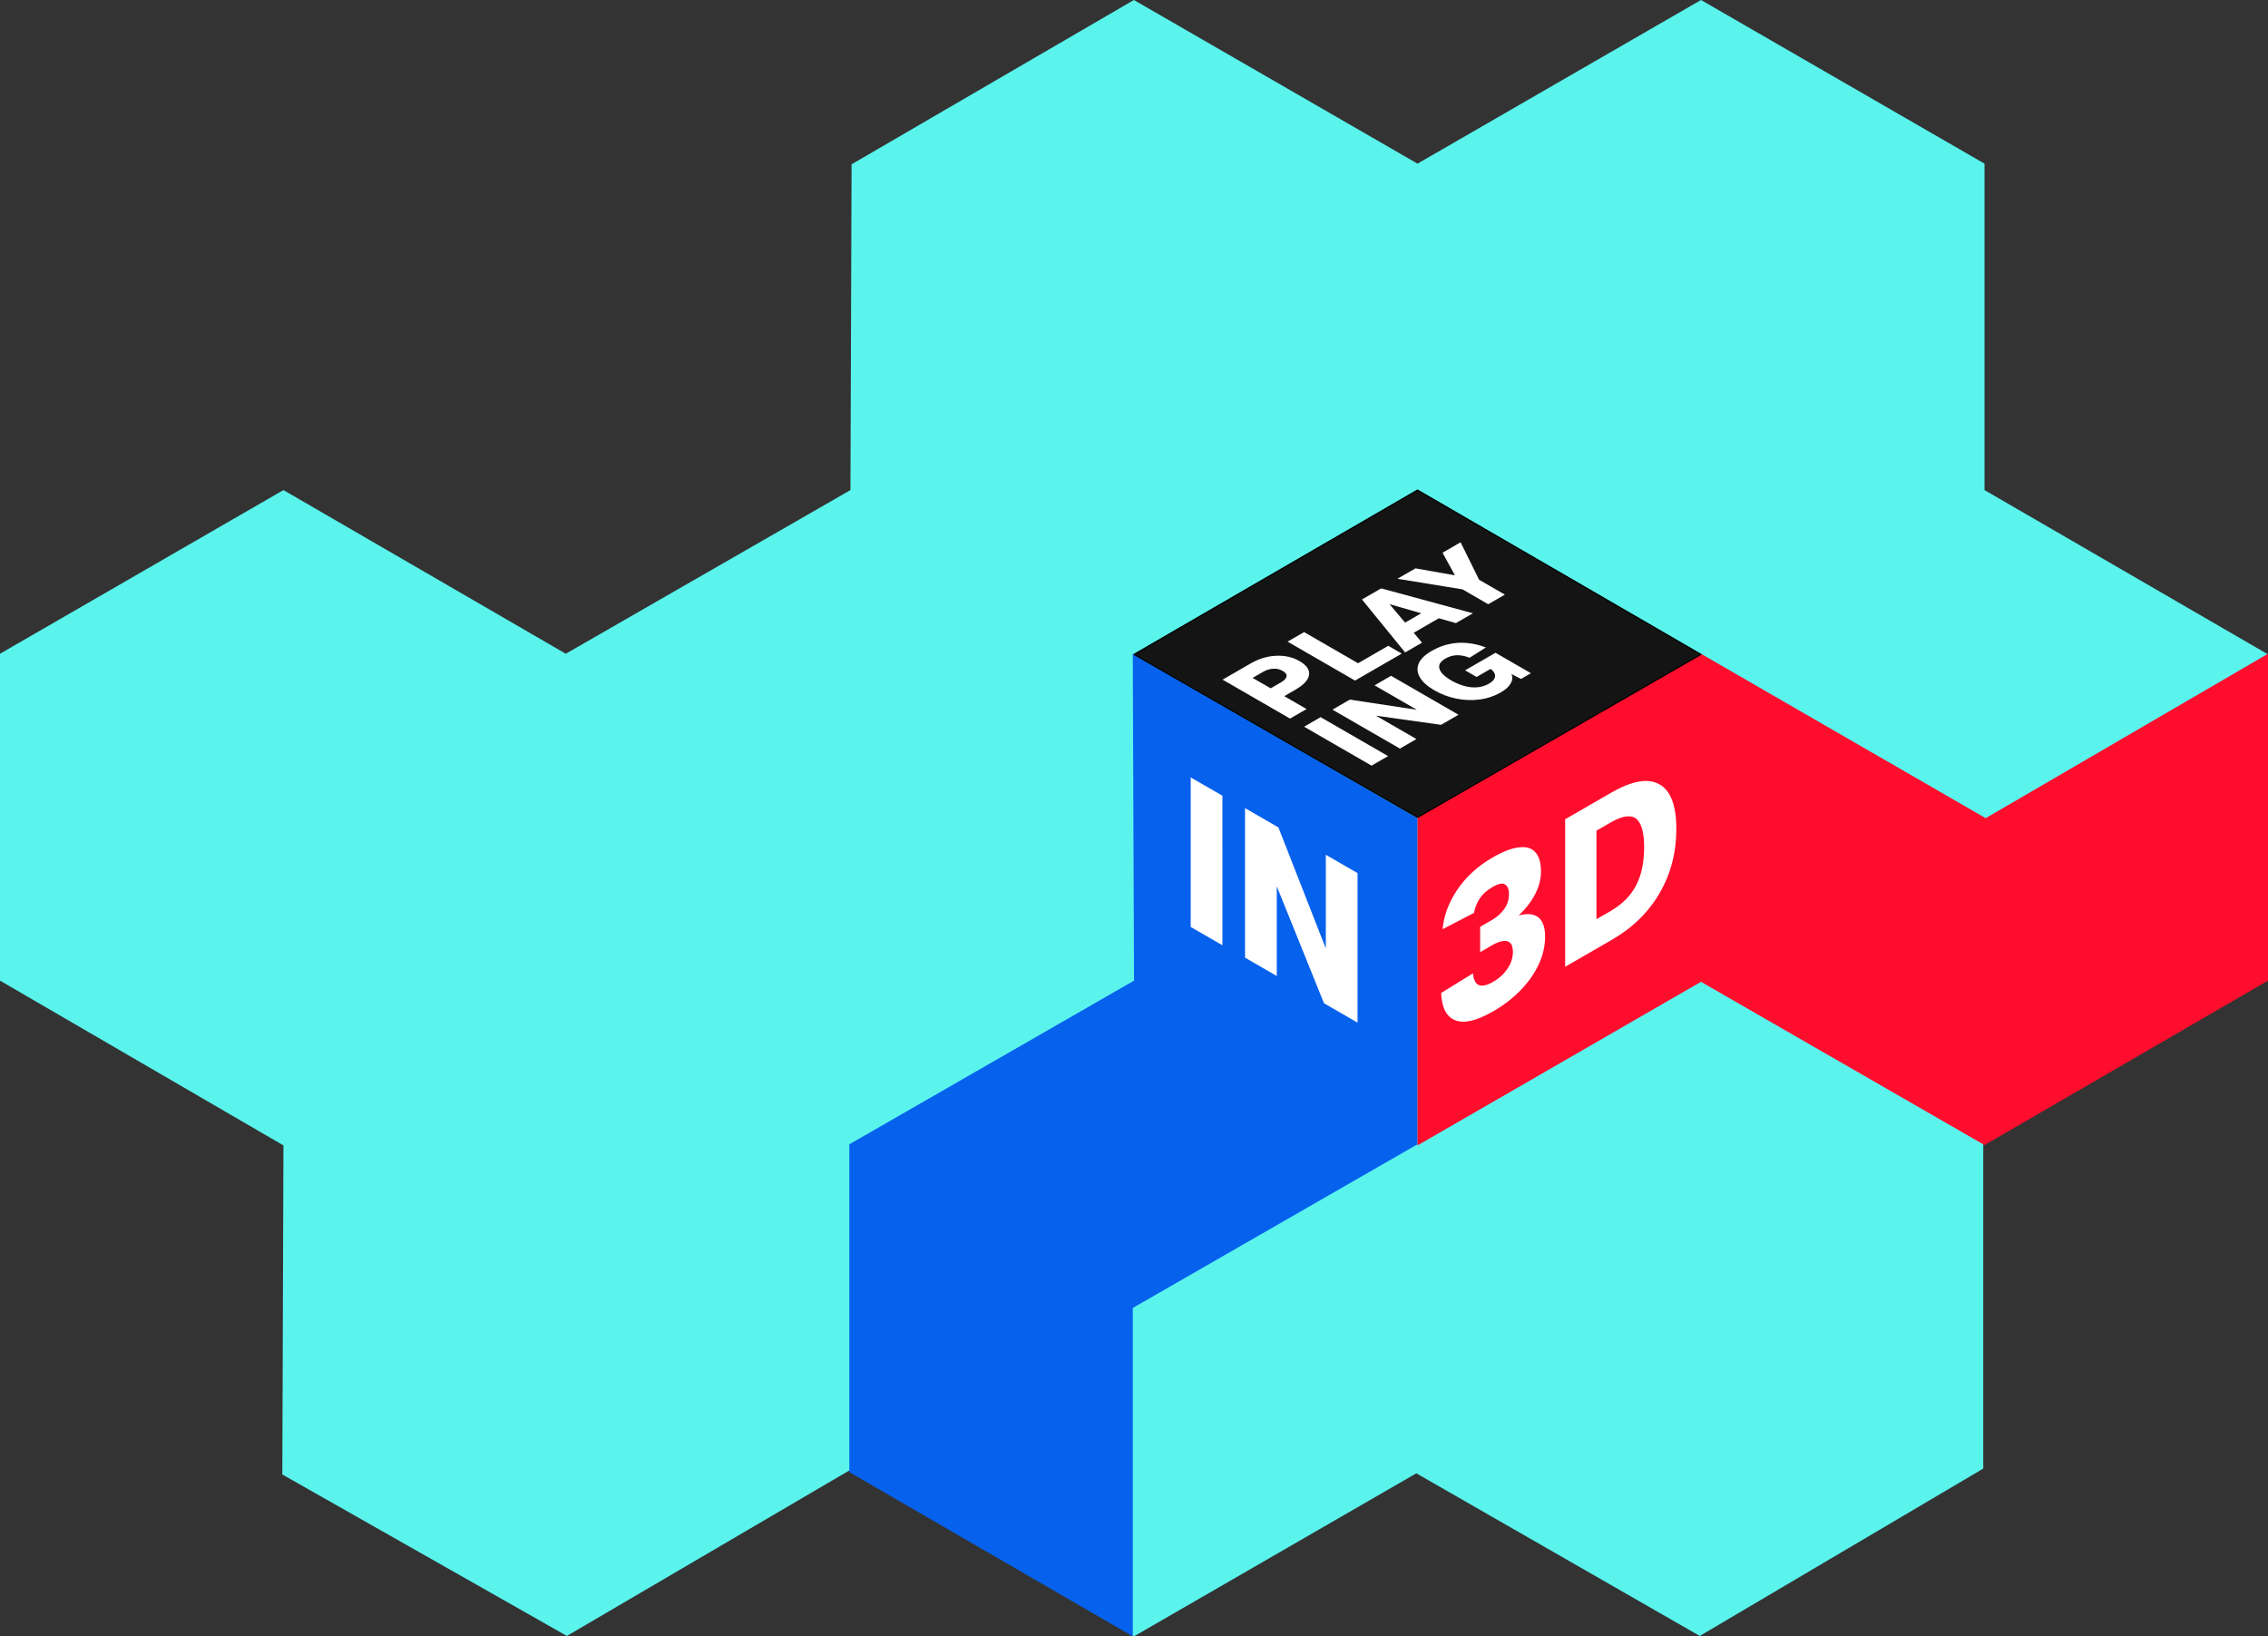 <?xml version="1.0" encoding="UTF-8" standalone="no"?><!DOCTYPE svg PUBLIC "-//W3C//DTD SVG 1.1//EN"
  "http://www.w3.org/Graphics/SVG/1.1/DTD/svg11.dtd">
<svg width="100%" height="100%" viewBox="0 0 1920 1385" version="1.1" xmlns="http://www.w3.org/2000/svg"
     xml:space="preserve"
     style="fill-rule:evenodd;clip-rule:evenodd;stroke-linecap:round;stroke-linejoin:round;stroke-miterlimit:1.5;">
  <rect x="0" y="0" width="1920" height="1385" fill="#333333" stroke="none"/>
  <g id="Layer1">
    <path id="bg"
          d="M959.913,-0l-238.985,139.06l-0.964,275.746l-241.015,138.524l-239,-138.524l-239.949,138.524l0,276.67l239.949,139.47l-0.949,278.53l240.898,136.664l240.102,-140.664l240,141l239,-138l239.949,137.664l240.011,-141.664l-0,-274.97l241.04,-141.03l0,-273.134l-239.989,-139.06l0,-276.282l-240.011,-138.524l-240,138.524l-240.087,-138.524Z"
          style="fill:#5af4ed;" />
    <path
      id="blue-shape"
      d="M958.964,553.33l241.036,139.17l0,276.024l-241.036,138.524l-0,277.952l-239.949,-139l0,-277.476l241.015,-138.524l-1.066,-276.67Z"
      style="fill:#0661ed;" />
    <path id="red-shape"
          d="M1200,691.854l239.928,-138.524l241.072,139.17l239,-139.17l0,276.67l-239.989,139.165l-240.011,-138.165l-240,138.47l0,-277.616Z"
          style="fill:#ff0d2d;" />
    <path d="M1200,414.806l239.928,139.06l-239.928,137.988l-239.97,-137.988l239.97,-139.06Z"
          style="fill:#141414;stroke:#000;stroke-width:1px;" />
    <path
      d="M1054,810.563l0,-126.563l28.25,16.311l40.14,102.5l0,-79.325l26.86,15.509l0,126.564l-28.4,-16.401l-39.99,-99.024l0.01,75.938l-26.87,-15.509Z"
      style="fill:#fff;fill-rule:nonzero;" />
    <path d="M1008,784.564l0,-126.564l26.86,15.51l0.01,126.563l-26.87,-15.509Z" style="fill:#fff;fill-rule:nonzero;" />
    <path
      d="M1325,818.267l0,-124.857l38.53,-22.247c17.87,-10.317 31.58,-12.779 41.12,-7.387c9.64,5.217 14.47,17.849 14.47,37.896c0,19.93 -4.73,38.014 -14.17,54.252c-9.44,16.237 -22.94,29.427 -40.51,39.568l-39.44,22.775Zm26.5,-40.272l12.03,-6.946c9.74,-5.628 16.9,-12.809 21.47,-21.543c4.57,-8.735 6.86,-19.491 6.86,-32.27c0,-12.778 -2.29,-20.897 -6.86,-24.355c-4.57,-3.459 -11.72,-2.374 -21.47,3.254l-12.03,6.946l0,74.914Z"
      style="fill:#fff;fill-rule:nonzero;" />
    <path
      d="M1264.01,856.013c-13.81,7.972 -24.47,10.493 -31.98,7.563c-7.52,-2.931 -11.53,-10.639 -12.03,-23.125l26.95,-16.619c0.51,5.452 2.18,8.764 5.03,9.936c2.94,1.113 6.95,0.205 12.03,-2.726c3.35,-1.935 6.24,-4.192 8.68,-6.771c2.54,-2.755 4.52,-5.657 5.94,-8.705c1.42,-3.165 2.13,-6.389 2.13,-9.672c-0,-5.276 -1.57,-8.353 -4.72,-9.232c-3.15,-0.879 -7.46,0.264 -12.95,3.429l-10.05,5.804l-0,-21.454l10.06,-5.804c4.06,-2.345 7.46,-5.364 10.2,-9.057c2.74,-3.693 4.11,-7.942 4.11,-12.749c0,-4.221 -1.12,-6.976 -3.35,-8.265c-2.13,-1.348 -5.63,-0.615 -10.51,2.198c-4.97,2.873 -8.68,6.243 -11.11,10.112c-2.44,3.869 -3.96,7.797 -4.57,11.783l-26.65,13.805c1.11,-11.665 5.33,-22.89 12.64,-33.676c7.41,-10.845 17.31,-19.843 29.69,-26.995c8.94,-5.159 16.45,-8.031 22.54,-8.617c6.09,-0.704 10.66,0.703 13.71,4.22c3.15,3.458 4.72,8.88 4.72,16.266c-0,7.269 -2.13,14.537 -6.4,21.806c-4.26,7.269 -10.25,13.951 -17.97,20.048l-0,-2.814c9.04,-3.576 15.94,-3.986 20.71,-1.231c4.77,2.755 7.16,8.47 7.16,17.145c-0,7.972 -1.78,15.798 -5.33,23.477c-3.55,7.679 -8.63,14.948 -15.23,21.806c-6.6,6.859 -14.42,12.897 -23.45,18.114Z"
      style="fill:#fff;fill-rule:nonzero;" />
    <path
      d="M1270.53,586.021c-5.52,3.188 -11.52,5.2 -18.01,6.035c-6.49,0.836 -13.03,0.589 -19.62,-0.742c-6.6,-1.331 -12.84,-3.699 -18.74,-7.103c-5.73,-3.312 -9.76,-6.902 -12.06,-10.771c-2.31,-3.869 -2.71,-7.722 -1.21,-11.56c1.5,-3.9 5.15,-7.521 10.94,-10.864c5.09,-2.94 10.19,-4.921 15.28,-5.942c5.09,-1.084 10.21,-1.347 15.36,-0.79c5.2,0.527 10.35,1.765 15.44,3.714l-13.83,8.729c-3.6,-1.455 -7.08,-2.167 -10.46,-2.136c-3.43,-0 -6.83,0.975 -10.21,2.925c-2.95,1.702 -4.61,3.59 -4.99,5.664c-0.37,2.073 0.33,4.209 2.09,6.406c1.77,2.136 4.45,4.241 8.05,6.314c3.59,2.074 7.26,3.637 11.01,4.689c3.7,1.022 7.32,1.409 10.86,1.161c3.59,-0.279 6.94,-1.315 10.05,-3.111c2.25,-1.299 3.75,-2.661 4.51,-4.085c0.8,-1.455 0.93,-2.894 0.4,-4.318c-0.59,-1.454 -1.77,-2.816 -3.54,-4.085l-11.82,6.825l-9.73,-5.618l25.73,-14.856l30,17.317l-8.37,4.828l-12.62,-6.453l2.09,-0.65c1.98,1.764 3.03,3.729 3.13,5.896c0.11,2.104 -0.67,4.255 -2.33,6.453c-1.61,2.166 -4.07,4.209 -7.4,6.128Z"
      style="fill:#fff;fill-rule:nonzero;" />
    <path
      d="M1185.1,633.607l-57.1,-32.963l14.72,-8.495l56.69,8.588l-35.78,-20.659l13.99,-8.078l57.09,32.962l-14.79,8.542l-55.09,-7.753l34.26,19.778l-13.99,8.078Z"
      style="fill:#fff;fill-rule:nonzero;" />
    <path d="M1161.09,648.04l-57.09,-32.962l13.99,-8.078l57.1,32.962l-14,8.078Z"
          style="fill:#fff;fill-rule:nonzero;" />
    <path
      d="M1259.88,511.414l-21.79,-12.581l-55.09,-8.96l15.28,-8.821l33.37,5.896l-10.45,-19.127l15.28,-8.821l15.68,31.708l21.79,12.582l-14.07,8.124Z"
      style="fill:#fff;fill-rule:nonzero;" />
    <path
      d="M1189.51,552.226l-36.51,-44.848l16.24,-9.378l77.68,21.078l-14.39,8.31l-14.48,-4.086l-21.23,12.257l7,8.403l-14.31,8.264Zm0,-25.256l13.67,-7.892l-26.86,-7.707l13.19,15.599Z"
      style="fill:#fff;fill-rule:nonzero;" />
    <path
      d="M1147.1,576.04l-57.1,-32.962l13.99,-8.078l53.8,31.059l-16,-0.14l33.45,-19.313l11.42,6.593l-39.56,22.841Z"
      style="fill:#fff;fill-rule:nonzero;" />
    <path
      d="M1092.1,608.212l-57.1,-32.962l23.64,-13.649c7.03,-4.055 14.24,-6.237 21.63,-6.546c7.4,-0.371 14.05,1.145 19.95,4.55c3.91,2.259 6.4,4.751 7.48,7.474c1.07,2.662 0.69,5.417 -1.13,8.264c-1.82,2.847 -5.07,5.618 -9.73,8.31l-9.65,5.571l18.9,10.91l-13.99,8.078Zm-16.41,-25.627l8.69,-5.014c2.84,-1.64 4.42,-3.296 4.74,-4.967c0.38,-1.702 -0.7,-3.281 -3.22,-4.736c-2.46,-1.423 -5.14,-2.042 -8.04,-1.857c-2.95,0.155 -5.87,1.068 -8.76,2.74l-8.69,5.014l15.28,8.82Z"
      style="fill:#fff;fill-rule:nonzero;" />
  </g>
</svg>

